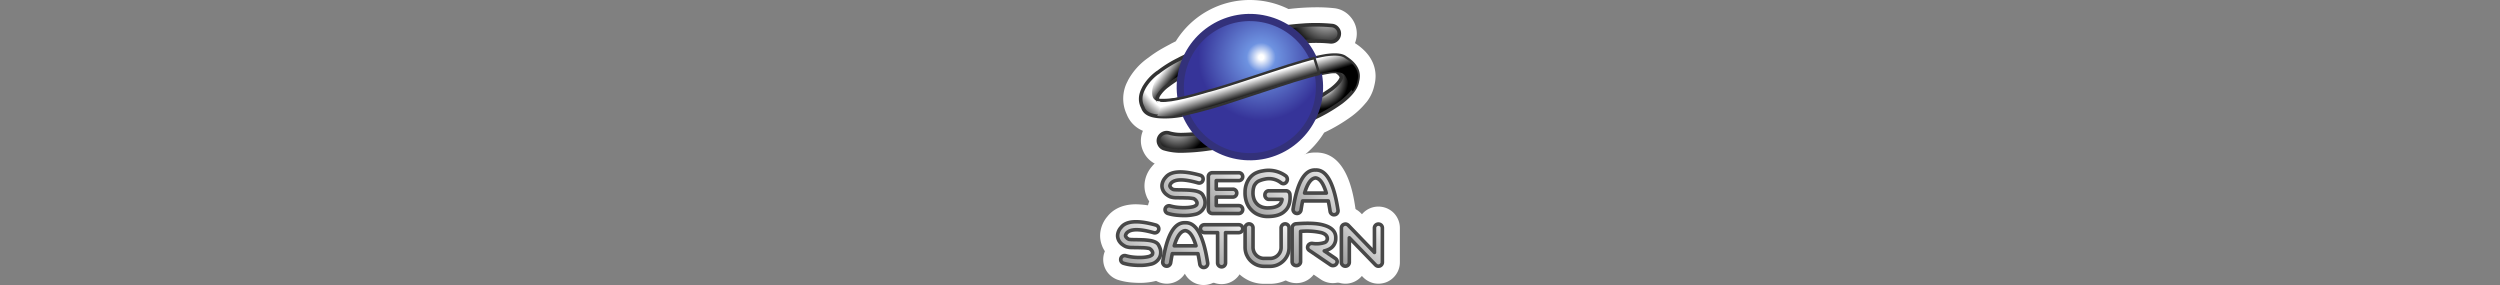 <svg id="Capa_1" data-name="Capa 1" xmlns="http://www.w3.org/2000/svg" xmlns:xlink="http://www.w3.org/1999/xlink" viewBox="0 0 1000 114"><rect x="0" y="0" width="1000" height="114" fill="#808080" stroke="none"/><defs><linearGradient id="linear-gradient" x1="464.792" y1="86.294" x2="481.536" y2="69.551" gradientUnits="userSpaceOnUse"><stop offset="0" stop-color="#999"/><stop offset="0.98" stop-color="#f3f3f3"/></linearGradient><linearGradient id="linear-gradient-2" x1="446.739" y1="106.531" x2="463.799" y2="89.471" xlink:href="#linear-gradient"/><linearGradient id="linear-gradient-3" x1="482.58" y1="84.876" x2="498.882" y2="68.574" xlink:href="#linear-gradient"/><linearGradient id="linear-gradient-4" x1="498.081" y1="86.602" x2="516.025" y2="68.658" xlink:href="#linear-gradient"/><linearGradient id="linear-gradient-5" x1="518.742" y1="87.296" x2="536.307" y2="69.731" xlink:href="#linear-gradient"/><linearGradient id="linear-gradient-6" x1="466.387" y1="108.615" x2="484.836" y2="90.165" xlink:href="#linear-gradient"/><linearGradient id="linear-gradient-7" x1="479.043" y1="104.464" x2="496.293" y2="87.214" xlink:href="#linear-gradient"/><linearGradient id="linear-gradient-8" x1="497.069" y1="106.06" x2="514.507" y2="88.622" xlink:href="#linear-gradient"/><linearGradient id="linear-gradient-9" x1="516.924" y1="106.833" x2="534.488" y2="89.268" xlink:href="#linear-gradient"/><linearGradient id="linear-gradient-10" x1="536.118" y1="106.692" x2="553.178" y2="89.632" xlink:href="#linear-gradient"/><radialGradient id="radial-gradient" cx="527.796" cy="32.091" r="11.753" gradientUnits="userSpaceOnUse"><stop offset="0.43" stop-color="#fff"/><stop offset="0.64" stop-color="#7a7a7a"/><stop offset="0.99"/></radialGradient><radialGradient id="White_Black" cx="470.931" cy="49.532" r="12.132" gradientUnits="userSpaceOnUse"><stop offset="0" stop-color="#fff"/><stop offset="1"/></radialGradient><radialGradient id="radial-gradient-2" cx="476.934" cy="24.006" r="27.797" gradientUnits="userSpaceOnUse"><stop offset="0.813" stop-color="#fff"/><stop offset="1" stop-color="#575757"/></radialGradient><radialGradient id="White_Black-2" cx="530.642" cy="4.607" r="15.543" xlink:href="#White_Black"/><linearGradient id="linear-gradient-11" x1="472.931" y1="27.724" x2="468.193" y2="24.123" gradientUnits="userSpaceOnUse"><stop offset="0"/><stop offset="1" stop-color="#fff"/></linearGradient><radialGradient id="radial-gradient-3" cx="504.498" cy="22.914" r="25.211" gradientTransform="translate(418.994 -459.738) rotate(76.717)" gradientUnits="userSpaceOnUse"><stop offset="0.04" stop-color="#fff"/><stop offset="0.23" stop-color="#6e93e1"/><stop offset="1" stop-color="#363499"/></radialGradient><linearGradient id="linear-gradient-12" x1="502.943" y1="37.639" x2="501.045" y2="31.44" gradientUnits="userSpaceOnUse"><stop offset="0"/><stop offset="0.989" stop-color="#fff"/></linearGradient></defs><title>logo</title><path d="M478.692,80.715l0,0,0-0m0,0.0.019.11-.019-.11m.005-6.983a7.003,7.003,0,0,0-6.903,8.172l.021.123a7,7,0,0,0,13.795-2.389l-.015-.088a7.023,7.023,0,0,0-6.897-5.817Zm-.005,13.983h0Z" fill="#fff"/><path d="M478.711,80.825l.007.042-.007-.042m.008-7.001a7.034,7.034,0,1,0,6.897,5.854l-.009-.051a7.002,7.002,0,0,0-6.888-5.803Z" fill="#fff"/><path d="M472.153,68.786a30.441,30.441,0,0,1,7.968,1.325,1.68,1.68,0,0,1,.952.762,1.562,1.562,0,0,1-.635,2.133,1.338,1.338,0,0,1-.74.216,1.888,1.888,0,0,1-.45-.059,26.061,26.061,0,0,0-6.853-1.191,5.355,5.355,0,0,0-3.806,1.138,2.196,2.196,0,0,0-.608,1.052.615.615,0,0,0,.08.527v.027a2.26,2.26,0,0,0,.529.631,3.179,3.179,0,0,0,.768.474,11.515,11.515,0,0,0,1.613.104c.292.026.847.026,1.64.026.794.026,1.403.026,1.852.053a24.977,24.977,0,0,1,3.622.343h.027c1.719.368,2.703.954,3.13,1.871a9.139,9.139,0,0,1,.582,1.367,4.831,4.831,0,0,1,.205,1.524v.053a4.214,4.214,0,0,1-.318,1.604v.026a6.779,6.779,0,0,1-.925,1.422H480.756a4.88,4.88,0,0,1-2.83,1.552,18.245,18.245,0,0,1-3.545.447q-.319.007-.638.007a31.734,31.734,0,0,1-3.197-.164,17.852,17.852,0,0,1-3.412-.684,1.667,1.667,0,0,1-.927-.764,1.616,1.616,0,0,1-.104-1.209,1.45,1.45,0,0,1,.792-.921,1.42,1.42,0,0,1,.705-.186,1.55,1.55,0,0,1,.486.08,17.499,17.499,0,0,0,2.83.554,22.706,22.706,0,0,0,2.608.14q.376,0,.751-.009a14.185,14.185,0,0,0,2.857-.341,3.191,3.191,0,0,0,1.19-.527v.026c.212-.263.375-.169.453-.701a1.09,1.09,0,0,0-.083-.798,2.595,2.595,0,0,0-1.242-1.264,16.369,16.369,0,0,0-3.095-.288h-.027c-.423-.026-1.005-.026-1.746-.053-.845,0-1.401,0-1.693-.026a7.677,7.677,0,0,1-2.803-.368,6.775,6.775,0,0,1-1.56-.974h-.026a5.184,5.184,0,0,1-1.323-1.657h.026a3.811,3.811,0,0,1-.343-2.474,5.244,5.244,0,0,1,1.323-2.578q1.747-2.251,5.97-2.247m0-7c-6.197,0-9.605,2.585-11.39,4.816a12.128,12.128,0,0,0-2.805,5.845,10.851,10.851,0,0,0,.592,5.888,6.946,6.946,0,0,0,.324.793,11.348,11.348,0,0,0,.823,1.427q-.141.339-.254.694a8.603,8.603,0,0,0,.423,6.319q.129.276.281.539a8.689,8.689,0,0,0,4.767,3.902,24.301,24.301,0,0,0,4.798.996q.067.008.134.015a39.004,39.004,0,0,0,3.9.199q.393,0,.785-.008.061-.001.122-.004a25.175,25.175,0,0,0,4.923-.639A12.065,12.065,0,0,0,485.779,89.116a6.889,6.889,0,0,0,.464-.522,13.483,13.483,0,0,0,1.868-2.975,7.004,7.004,0,0,0,.272-.723,11.192,11.192,0,0,0,.642-3.734v-.053q0-.21-.013-.42l-.002-.074a10.63,10.63,0,0,0-.527-3.186,14.667,14.667,0,0,0-.806-1.966l-.083-.18c-.023-.049-.046-.099-.07-.148a8.548,8.548,0,0,0,.4-1.11,8.42,8.42,0,0,0-.688-6.471q-.078-.145-.163-.287a8.64,8.64,0,0,0-4.754-3.803q-.152-.05-.306-.093a36.863,36.863,0,0,0-9.86-1.585Z" fill="#fff"/><path d="M460.949,100.641l.008.044-.008-.044m.008-7.001a7.006,7.006,0,0,0-6.905,8.197l.007.042a7,7,0,0,0,13.795-2.389l-.011-.063A7.002,7.002,0,0,0,460.958,93.64Z" fill="#fff"/><path d="M454.41,88.712a30.446,30.446,0,0,1,7.969,1.325,1.68,1.68,0,0,1,.952.762,1.562,1.562,0,0,1-.635,2.133,1.338,1.338,0,0,1-.74.216,1.889,1.889,0,0,1-.45-.059,26.061,26.061,0,0,0-6.853-1.191,5.355,5.355,0,0,0-3.806,1.138,2.195,2.195,0,0,0-.608,1.052.615.615,0,0,0,.08.527v.027a2.263,2.263,0,0,0,.529.631,3.188,3.188,0,0,0,.768.474,11.534,11.534,0,0,0,1.613.104c.292.026.847.026,1.64.026.794.026,1.403.026,1.852.053a25.014,25.014,0,0,1,3.622.343h.027c1.719.368,2.703.954,3.13,1.871a9.141,9.141,0,0,1,.582,1.367,4.83,4.83,0,0,1,.205,1.524v.053a4.214,4.214,0,0,1-.318,1.604v.026a6.769,6.769,0,0,1-.925,1.422h-.027a4.88,4.88,0,0,1-2.83,1.553,18.24,18.24,0,0,1-3.545.447q-.319.007-.638.007a31.781,31.781,0,0,1-3.197-.164,17.862,17.862,0,0,1-3.412-.684,1.668,1.668,0,0,1-.927-.764,1.616,1.616,0,0,1-.104-1.209,1.45,1.45,0,0,1,.792-.921,1.419,1.419,0,0,1,.705-.186,1.551,1.551,0,0,1,.486.08,17.499,17.499,0,0,0,2.83.553,22.707,22.707,0,0,0,2.608.14q.376,0,.751-.009a14.188,14.188,0,0,0,2.857-.341,3.191,3.191,0,0,0,1.19-.527v.026c.212-.263.375-.169.453-.701a1.089,1.089,0,0,0-.083-.798,2.595,2.595,0,0,0-1.242-1.264,16.376,16.376,0,0,0-3.095-.288H456.586c-.423-.026-1.005-.026-1.746-.053-.845,0-1.401,0-1.693-.027a7.675,7.675,0,0,1-2.803-.368,6.785,6.785,0,0,1-1.56-.974h-.026a5.187,5.187,0,0,1-1.323-1.657h.026a3.812,3.812,0,0,1-.343-2.474,5.245,5.245,0,0,1,1.323-2.578q1.747-2.251,5.969-2.246m0-7h0c-6.198-0-9.605,2.585-11.39,4.816a12.132,12.132,0,0,0-2.805,5.845,10.852,10.852,0,0,0,.591,5.888,6.942,6.942,0,0,0,.324.794,11.344,11.344,0,0,0,.823,1.427q-.141.339-.254.694a8.603,8.603,0,0,0,.423,6.319q.129.276.281.539a8.689,8.689,0,0,0,4.766,3.902,24.313,24.313,0,0,0,4.799.997q.068.008.135.015c1.311.132,2.623.199,3.899.199q.393,0,.785-.008.061-.001.122-.004a25.17,25.17,0,0,0,4.924-.639,12.065,12.065,0,0,0,6.205-3.454,6.89,6.89,0,0,0,.463-.521,13.474,13.474,0,0,0,1.87-2.977,7,7,0,0,0,.272-.721,11.191,11.191,0,0,0,.642-3.734v-.053q0-.211-.013-.421l-.002-.074a10.625,10.625,0,0,0-.527-3.186,14.609,14.609,0,0,0-.803-1.96l-.086-.186q-.035-.074-.07-.148a8.546,8.546,0,0,0,.4-1.11,8.42,8.42,0,0,0-.689-6.471q-.078-.145-.163-.286a8.639,8.639,0,0,0-4.756-3.803q-.151-.05-.304-.093a36.867,36.867,0,0,0-9.86-1.586Z" fill="#fff"/><path d="M460.957,100.685l.019.107-.019-.107m.008-7.001a7.054,7.054,0,1,0,7.01,7.135,7.146,7.146,0,0,0-.123-1.338,7.002,7.002,0,0,0-6.887-5.797Z" fill="#fff"/><path d="M495.498,69.092a1.534,1.534,0,0,1,1.587,1.579,1.508,1.508,0,0,1-.449,1.105,1.549,1.549,0,0,1-1.137.474h-8.992v3.42h6.612a1.534,1.534,0,0,1,1.587,1.579,1.576,1.576,0,0,1-1.587,1.579h-6.612v3.42h8.992a1.635,1.635,0,0,1,1.137.447,1.614,1.614,0,0,1,.449,1.132,1.576,1.576,0,0,1-1.587,1.579h-10.581a1.623,1.623,0,0,1-1.586-1.579V70.671a1.528,1.528,0,0,1,.476-1.132,1.563,1.563,0,0,1,1.111-.447h10.581m0-7h-10.581a8.576,8.576,0,0,0-8.586,8.579V83.826a8.619,8.619,0,0,0,8.586,8.579h10.581a8.576,8.576,0,0,0,8.587-8.579,8.659,8.659,0,0,0-2.288-5.86q-.056-.061-.113-.121.02-.296.02-.597,0-.312-.022-.622a8.525,8.525,0,0,0,2.403-5.956,8.651,8.651,0,0,0-2.301-5.875q-.207-.225-.434-.432a8.674,8.674,0,0,0-5.851-2.272Z" fill="#fff"/><path d="M507.503,68.158a11.303,11.303,0,0,1,6.738,2.159,1.695,1.695,0,0,1,.66,1.084,1.772,1.772,0,0,1-.237,1.285,1.596,1.596,0,0,1-1.005.743,1.56,1.56,0,0,1-.311.032,1.507,1.507,0,0,1-.876-.29,8.052,8.052,0,0,0-4.826-1.715,7.756,7.756,0,0,0-1.854.231h-.027a10.77,10.77,0,0,0-2.349.772A3.583,3.583,0,0,0,502.149,73.588a2.829,2.829,0,0,0-.633,1.2,7.796,7.796,0,0,0-.316,2.153,7.202,7.202,0,0,0,.343,2.542,5.227,5.227,0,0,0,1.109,1.913A4.702,4.702,0,0,0,504.42,82.652l.027.028a6.739,6.739,0,0,0,2.561.485c2.191,0,3.801-.428,4.83-1.314a3.597,3.597,0,0,0,.978-2.113h-5.281a1.43,1.43,0,0,1-1.109-.514,1.658,1.658,0,0,1-.474-1.198,1.726,1.726,0,0,1,.474-1.228,1.5,1.5,0,0,1,1.109-.485h6.864a1.537,1.537,0,0,1,1.082.428,1.705,1.705,0,0,1,.502,1.113c.264,2.942-.423,5.141-2.085,6.596q-2.138,2.141-6.89,2.142a9.38,9.38,0,0,1-3.723-.743,7.557,7.557,0,0,1-2.904-2.083v.028a8.498,8.498,0,0,1-1.822-3.143,10.691,10.691,0,0,1-.527-3.825,9.127,9.127,0,0,1,1.873-5.668,7.217,7.217,0,0,1,2.244-1.871,9.805,9.805,0,0,1,2.931-.914,14.05,14.05,0,0,1,2.423-.218m0-7h-0a21.12,21.12,0,0,0-3.63.322q-.196.034-.391.08c-.206.048-.382.084-.54.118a14.453,14.453,0,0,0-3.898,1.338,14.105,14.105,0,0,0-4.495,3.634,14.639,14.639,0,0,0-2.585,4.655,14.054,14.054,0,0,0-.918,5.036l-.008.216a17.784,17.784,0,0,0,.876,6.294,15.455,15.455,0,0,0,3.33,5.699q.166.179.342.345a14.428,14.428,0,0,0,5.017,3.422,16.377,16.377,0,0,0,6.406,1.278c4.977,0,8.904-1.356,11.675-4.03,2.3-2.088,4.827-5.877,4.279-12.255a8.602,8.602,0,0,0-1.208-3.812,8.988,8.988,0,0,0,.055-3.224l-.012-.073a8.693,8.693,0,0,0-3.351-5.479q-.06-.045-.122-.089a18.195,18.195,0,0,0-10.821-3.473Z" fill="#fff"/><path d="M525.899,68.009c.103,0,.208.003.312.01.102-.006.202-.009.302-.009q6.263,0,8.69,16.087a1.584,1.584,0,0,1-.316,1.183,1.5,1.5,0,0,1-1.031.605,1.483,1.483,0,0,1-.275.026,1.442,1.442,0,0,1-.889-.314,1.538,1.538,0,0,1-.635-1.027q-.341-2.286-.743-4.183H521.046q-.353,1.678-.652,3.658a1.638,1.638,0,0,1-.635,1.026,1.571,1.571,0,0,1-.919.315,1.494,1.494,0,0,1-.271-.025,1.451,1.451,0,0,1-1.031-.631,1.512,1.512,0,0,1-.292-1.158c1.574-10.373,4.484-15.561,8.653-15.56m-4.066,9.22h8.691c-1.16-3.893-2.608-5.912-4.312-6.053q-2.636.213-4.379,6.053m4.067-16.22h-0c-2.706-0-7.787.972-11.415,7.483-1.878,3.37-3.238,7.958-4.16,14.028q-.013.086-.024.173a8.512,8.512,0,0,0,1.618,6.211,8.414,8.414,0,0,0,5.587,3.375,8.487,8.487,0,0,0,6.301-1.499q.11-.078.216-.16a8.711,8.711,0,0,0,2.044-2.231A8.513,8.513,0,0,0,528.524,91.22a8.39,8.39,0,0,0,5.058,1.69,8.71,8.71,0,0,0,6.843-3.348q.071-.092.139-.187a8.549,8.549,0,0,0,1.591-6.105q-.013-.113-.03-.225c-.828-5.45-3.346-22.036-15.611-22.036q-.15,0-.301.004-.157-.004-.314-.004Z" fill="#fff"/><path d="M473.77,89.099q.155,0,.312.01c.102-.006.202-.009.302-.009q6.26,0,8.69,16.085a1.6,1.6,0,0,1-.317,1.185,1.514,1.514,0,0,1-1.031.605,1.48,1.48,0,0,1-.273.026,1.444,1.444,0,0,1-.891-.316,1.523,1.523,0,0,1-.635-1.025q-.341-2.286-.741-4.184H468.915q-.35,1.675-.652,3.656a1.626,1.626,0,0,1-.635,1.028,1.513,1.513,0,0,1-.903.314,1.63,1.63,0,0,1-.286-.026,1.443,1.443,0,0,1-1.033-.631,1.412,1.412,0,0,1-.29-1.156q2.4-15.56,8.654-15.561m-4.068,9.218H478.398q-1.729-5.837-4.316-6.051-2.636.213-4.381,6.051m4.069-16.218h-0c-2.705-0-7.784.973-11.408,7.488-1.859,3.342-3.218,7.902-4.154,13.936a8.587,8.587,0,0,0,7.199,9.848,8.636,8.636,0,0,0,1.317.102,8.523,8.523,0,0,0,4.966-1.614q.093-.066.184-.136a8.696,8.696,0,0,0,2.063-2.244,8.484,8.484,0,0,0,2.473,2.841A8.392,8.392,0,0,0,481.453,114a8.707,8.707,0,0,0,6.828-3.331q.091-.117.178-.239a8.57,8.57,0,0,0,1.566-6.07q-.013-.114-.031-.227c-.828-5.45-3.346-22.034-15.611-22.034q-.15,0-.3.004-.158-.004-.314-.004Z" fill="#fff"/><path d="M495.505,89.897a1.631,1.631,0,0,1,1.137.447,1.606,1.606,0,0,1,.449,1.132,1.576,1.576,0,0,1-1.587,1.579h-5.289v12.103a1.579,1.579,0,0,1-1.589,1.579,1.623,1.623,0,0,1-1.586-1.579v-12.103H481.753a1.623,1.623,0,0,1-1.588-1.579,1.53,1.53,0,0,1,.476-1.132,1.572,1.572,0,0,1,1.113-.447h13.752m0-7H481.753a8.58,8.58,0,0,0-1.711,16.985v5.276a8.588,8.588,0,0,0,17.175,0V99.886a8.578,8.578,0,0,0,6.875-8.41,8.649,8.649,0,0,0-2.304-5.877q-.207-.224-.433-.43a8.675,8.675,0,0,0-5.85-2.272Z" fill="#fff"/><path d="M514.036,89.556a1.579,1.579,0,0,1,1.588,1.579v7.813a7.557,7.557,0,0,1-.582,2.974v-.026a7.655,7.655,0,0,1-4.074,4.053h.027a7.671,7.671,0,0,1-2.989.578h-2.354a7.448,7.448,0,0,1-2.963-.578,8.061,8.061,0,0,1-2.432-1.632,7.46,7.46,0,0,1-1.613-2.421h-.027a7.991,7.991,0,0,1-.582-2.948V91.135a1.463,1.463,0,0,1,.476-1.105,1.481,1.481,0,0,1,1.111-.474,1.576,1.576,0,0,1,1.587,1.579v7.813a4.62,4.62,0,0,0,.343,1.712v.025a5.01,5.01,0,0,0,.953,1.395,4.361,4.361,0,0,0,1.427.948,4.265,4.265,0,0,0,1.719.341h2.354a4.177,4.177,0,0,0,1.719-.341,4.382,4.382,0,0,0,2.381-2.367,4.143,4.143,0,0,0,.343-1.712V91.135a1.623,1.623,0,0,1,1.587-1.579m0-7a8.535,8.535,0,0,0-6.045,2.507,8.403,8.403,0,0,0-1.154,1.407,8.599,8.599,0,0,0-15.802,4.666v7.813a15.034,15.034,0,0,0,1.065,5.502,7.014,7.014,0,0,0,.379.81,14.708,14.708,0,0,0,2.748,3.924q.089.092.181.18a15.118,15.118,0,0,0,4.525,3.018,14.502,14.502,0,0,0,5.718,1.144h2.354a14.745,14.745,0,0,0,5.664-1.109q.303-.125.588-.276a15.25,15.25,0,0,0,3.986-2.769q.1-.095.195-.195a15.228,15.228,0,0,0,2.785-3.972q.15-.283.276-.584a14.63,14.63,0,0,0,1.123-5.674V91.135a8.579,8.579,0,0,0-8.588-8.579Z" fill="#fff"/><path d="M523.029,89.322a22.777,22.777,0,0,1,6.598.774c3.205.942,4.781,2.667,4.669,5.175a4.696,4.696,0,0,1-2.898,4.521,8.175,8.175,0,0,1-1.687.574l4.472,3.031a1.606,1.606,0,0,1,.677,1.046,1.542,1.542,0,0,1-.311,1.149,1.559,1.559,0,0,1-1.124.627,1.672,1.672,0,0,1-.291.026,1.616,1.616,0,0,1-.947-.312l-8.439-5.749a1.566,1.566,0,0,1-.646-.811,1.549,1.549,0,0,1,.76-1.776,1.615,1.615,0,0,1,.889-.241q.088,0,.18.006a18.581,18.581,0,0,0,1.969.114,7.923,7.923,0,0,0,3.008-.48,1.697,1.697,0,0,0,1.012-1.725c-.083-1.02-.872-1.751-2.333-2.195a21.281,21.281,0,0,0-5.616-.607q-1.278,0-2.738.084v12.126a1.418,1.418,0,0,1-.506,1.097,1.595,1.595,0,0,1-1.183.47,1.752,1.752,0,0,1-1.209-.47,1.489,1.489,0,0,1-.478-1.097V91.089a1.453,1.453,0,0,1,.449-1.044,1.66,1.66,0,0,1,1.097-.523q2.525-.199,4.626-.199m0-7c-1.564,0-3.294.074-5.144.219a8.698,8.698,0,0,0-5.562,2.587,8.492,8.492,0,0,0-2.467,5.962v13.589a8.529,8.529,0,0,0,2.705,6.218,8.763,8.763,0,0,0,5.983,2.35,8.601,8.601,0,0,0,5.948-2.341,8.452,8.452,0,0,0,.986-1.072l2.732,1.861a8.59,8.59,0,0,0,4.923,1.551,8.688,8.688,0,0,0,1.265-.093,8.552,8.552,0,0,0,5.704-3.3l.049-.065a8.531,8.531,0,0,0,1.647-6.259q-.027-.202-.065-.402a8.635,8.635,0,0,0-1.325-3.214,12.5,12.5,0,0,0,.885-4.44c.207-5.712-3.387-10.218-9.635-12.075a29.357,29.357,0,0,0-8.629-1.075Z" fill="#fff"/><path d="M551.363,89.634a1.628,1.628,0,0,1,1.137.447,1.608,1.608,0,0,1,.451,1.132v13.682a1.465,1.465,0,0,1-.265.87,1.597,1.597,0,0,1-.715.605,1.939,1.939,0,0,1-.614.104,1.872,1.872,0,0,1-.311-.027,1.729,1.729,0,0,1-.821-.472L539.726,95.135v9.76a1.575,1.575,0,0,1-1.586,1.579,1.478,1.478,0,0,1-1.111-.474,1.46,1.46,0,0,1-.476-1.105v-13.682a1.508,1.508,0,0,1,.29-.895,1.362,1.362,0,0,1,.715-.552,1.492,1.492,0,0,1,.625-.131,1.882,1.882,0,0,1,.3.025,1.933,1.933,0,0,1,.821.447l10.473,10.867V91.213a1.531,1.531,0,0,1,.476-1.132,1.571,1.571,0,0,1,1.111-.447m0-7a8.527,8.527,0,0,0-6.027,2.464q-.293.293-.554.606l-.438-.454q-.199-.206-.414-.396a8.894,8.894,0,0,0-3.75-1.985q-.289-.072-.582-.12a8.91,8.91,0,0,0-1.415-.114,8.601,8.601,0,0,0-8.63,8.577v13.682a8.591,8.591,0,0,0,14.658,6.071q.283-.282.537-.585l.45.464q.059.061.119.12a8.665,8.665,0,0,0,4.074,2.284q.247.06.497.102a8.847,8.847,0,0,0,4.268-.331,7.001,7.001,0,0,0,.716-.28,8.651,8.651,0,0,0,3.619-3.063,8.466,8.466,0,0,0,1.461-4.783v-13.682a8.65,8.65,0,0,0-2.306-5.877q-.207-.224-.433-.43a8.675,8.675,0,0,0-5.85-2.271Z" fill="#fff"/><path d="M499.949,7A27.704,27.704,0,0,1,514.046,10.835c.715-.096,1.422-.182,2.124-.263.364-.042.729-.086,1.09-.124,1.286-.136,2.558-.255,3.801-.339,1.975-.125,3.868-.193,5.677-.193a55.861,55.861,0,0,1,6.06.303,3.071,3.071,0,0,1,2.184,1.2,3.096,3.096,0,0,1,.709,2.404,3.273,3.273,0,0,1-1.202,2.184,3.196,3.196,0,0,1-2.003.733,3.385,3.385,0,0,1-.398-.024,51.869,51.869,0,0,0-5.431-.275c-1.636,0-3.358.07-5.159.22-.145.008-.297.024-.443.033a27.853,27.853,0,0,1,4.244,6.637c.151-.038.317-.083.457-.117l.016.053c1.864-.443,3.488-.767,4.843-.982h.053a24.572,24.572,0,0,1,3.198-.238,6.89,6.89,0,0,1,4.282,1.057,15.153,15.153,0,0,1,2.916,2.35l.014.006c.028.029.049.06.076.09.2.218.389.437.56.66.014.018.03.035.043.053a8.268,8.268,0,0,1,.487.725c.038.063.073.127.109.191q.172.304.31.614c.023.051.049.102.07.153a6.548,6.548,0,0,1,.26.754c.017.062.03.125.046.188a6.36,6.36,0,0,1,.121.627c.01.068.021.136.029.205a6.553,6.553,0,0,1,.04.796c-.001.048-.006.096-.008.144-.008.23-.028.463-.059.698-.01.076-.02.153-.033.23a8.235,8.235,0,0,1-.18.851c-.024.171-.077.343-.116.515a8.976,8.976,0,0,1-1.612,3.411.299.299,0,0,1-.129.11,24.148,24.148,0,0,1-4.529,4.372,65.773,65.773,0,0,1-11.902,6.824l-.007.003A27.834,27.834,0,0,1,486.289,59.099c-.789.128-1.577.254-2.35.361h-.055a81.984,81.984,0,0,1-10.537.929,23.53,23.53,0,0,1-7.861-.982,3.316,3.316,0,0,1-1.801-1.748,3.09,3.09,0,0,1-.11-2.512,2.999,2.999,0,0,1,1.748-1.801,3.218,3.218,0,0,1,1.37-.325,2.9,2.9,0,0,1,1.087.215,17.418,17.418,0,0,0,5.459.601h.055c1.787-.035,3.776-.172,5.938-.402a27.858,27.858,0,0,1-4.888-7.651l-.028.006a2.512,2.512,0,0,0-.271-.028c-.159.034-.323.071-.479.103a44.366,44.366,0,0,1-8.114.97q-.645,0-1.222-.041c-3.986-.218-6.333-1.475-7.097-3.821-1.257-2.402-1.147-4.968.381-7.753v-.055a19.386,19.386,0,0,1,5.569-6.168v.055a38.5,38.5,0,0,1,5.53-3.714l.024-.018c.09-.051.188-.102.279-.153.306-.172.619-.343.937-.515.144-.078.286-.156.432-.234.48-.256.97-.512,1.478-.769h-.055q1.193-.617,2.456-1.215c.29-.138.596-.272.891-.409.077-.036.155-.071.233-.107A27.833,27.833,0,0,1,499.949,7m27.545,31.889a45.349,45.349,0,0,0,5.084-3.229c2.184-1.693,3.548-3.222,3.986-4.587a3.15,3.15,0,0,0-1.654-2.217.939.939,0,0,1-.278-.097v-.055a3.751,3.751,0,0,0-.705-.054,18.158,18.158,0,0,0-2.408.219c-1.19.177-2.588.454-4.208.845a27.72,27.72,0,0,1,.183,9.175m-62.066,1.378q.658,0,1.398-.05a47.7,47.7,0,0,0,5.634-.954,27.904,27.904,0,0,1-.046-8.554,41.421,41.421,0,0,0-5.291,3.477,14.27,14.27,0,0,0-3.821,4.039v.055a2.332,2.332,0,0,0-.273,1.856l.055.055c.218,0,.764.055,1.528.055q.391.022.817.022M499.949,0a34.753,34.753,0,0,0-29.633,16.518c-.637.31-1.24.612-1.824.914q-.255.132-.495.282-.509.263-1.0.526l-.34.183-.133.072c-.35.189-.696.379-1.034.569l-.045.025c-.087.047-.174.095-.257.142q-.118.067-.233.138a46.935,46.935,0,0,0-5.628,3.724q-.281.179-.548.387a26.15,26.15,0,0,0-7.523,8.553q-.107.213-.198.431a14.731,14.731,0,0,0-.369,13.273,11.723,11.723,0,0,0,6.478,6.59q-.046.109-.09.219-.029.071-.056.144a10.031,10.031,0,0,0,.323,7.936,10.36,10.36,0,0,0,5.54,5.281q.074.03.148.057a29.53,29.53,0,0,0,10.314,1.426q.064,0,.128-.001a89.052,89.052,0,0,0,11.152-.962q.138-.014.275-.033.104-.015.209-.029a34.835,34.835,0,0,0,44.546-13.323,66.898,66.898,0,0,0,11.155-6.631,31.971,31.971,0,0,0,5.445-5.176,7.463,7.463,0,0,0,.62-.742,15.99,15.99,0,0,0,2.788-6.001c.032-.126.079-.312.126-.542.096-.392.179-.799.25-1.236.024-.145.045-.294.064-.441.057-.428.094-.857.111-1.276.008-.132.013-.262.015-.39a13.625,13.625,0,0,0-.081-1.646c-.016-.143-.035-.284-.056-.425-.064-.449-.15-.891-.256-1.323-.025-.109-.06-.252-.1-.394a13.598,13.598,0,0,0-.538-1.557c-.05-.121-.107-.247-.166-.373-.174-.387-.37-.773-.582-1.15-.079-.141-.144-.254-.212-.366a15.171,15.171,0,0,0-.9-1.334c-.042-.055-.092-.119-.142-.181-.234-.3-.49-.604-.776-.919-.074-.086-.149-.171-.229-.257q-.133-.142-.274-.277a22.3,22.3,0,0,0-3.767-3.046q-.081-.059-.162-.116a10.461,10.461,0,0,0,.647-2.543l.006-.052a10.08,10.08,0,0,0-2.279-7.704l-.041-.049a9.948,9.948,0,0,0-6.881-3.645,63.438,63.438,0,0,0-6.703-.331c-1.893,0-3.952.07-6.12.207-1.242.084-2.533.199-4.093.363-.31.033-.624.069-.938.106l-.187.022A34.839,34.839,0,0,0,499.949,0Z" fill="#fff"/><path d="M481.073,70.873a1.68,1.68,0,0,0-.952-.762c-7.22-2.026-11.876-1.736-13.938.921A5.244,5.244,0,0,0,464.86,73.611a3.812,3.812,0,0,0,.343,2.474h-.026a5.183,5.183,0,0,0,1.323,1.657h.026a6.775,6.775,0,0,0,1.56.974,7.677,7.677,0,0,0,2.803.368c.292.026.847.026,1.693.026.741.027,1.323.027,1.746.053h.027a16.371,16.371,0,0,1,3.095.288,2.595,2.595,0,0,1,1.242,1.264h0a1.09,1.09,0,0,1,.083.798c-.078.533-.241.438-.453.701V82.188a3.191,3.191,0,0,1-1.19.527,14.186,14.186,0,0,1-2.857.341,24.142,24.142,0,0,1-3.359-.131,17.496,17.496,0,0,1-2.83-.553,1.602,1.602,0,0,0-1.983,1.027,1.616,1.616,0,0,0,.104,1.209,1.668,1.668,0,0,0,.927.764,17.852,17.852,0,0,0,3.412.684,31.439,31.439,0,0,0,3.835.157,18.242,18.242,0,0,0,3.545-.447,4.88,4.88,0,0,0,2.83-1.553h.027a6.78,6.78,0,0,0,.925-1.422v-.026a4.214,4.214,0,0,0,.318-1.604v-.053a4.831,4.831,0,0,0-.205-1.524,9.145,9.145,0,0,0-.582-1.367c-.426-.917-1.41-1.503-3.13-1.871h-.027a24.991,24.991,0,0,0-3.622-.343c-.449-.027-1.058-.027-1.852-.053-.792,0-1.348,0-1.64-.026a11.507,11.507,0,0,1-1.613-.104,3.181,3.181,0,0,1-.768-.474,2.261,2.261,0,0,1-.529-.631v-.027a.616.616,0,0,1-.08-.527,2.196,2.196,0,0,1,.608-1.052c1.587-1.526,5.131-1.526,10.659.053a1.591,1.591,0,0,0,1.825-2.29Z" stroke="#484848" stroke-linecap="round" stroke-linejoin="round" stroke-width="1.44" fill="url(#linear-gradient)"/><path d="M463.33,90.799a1.68,1.68,0,0,0-.952-.762c-7.22-2.026-11.876-1.736-13.938.921a5.245,5.245,0,0,0-1.323,2.578,3.812,3.812,0,0,0,.343,2.474h-.026a5.187,5.187,0,0,0,1.323,1.657h.026a6.783,6.783,0,0,0,1.56.974,7.674,7.674,0,0,0,2.803.368c.292.027.847.027,1.693.027.741.026,1.323.026,1.746.053h.026a16.37,16.37,0,0,1,3.095.288,2.595,2.595,0,0,1,1.242,1.264h0a1.09,1.09,0,0,1,.083.798c-.078.533-.241.438-.453.701V102.114a3.191,3.191,0,0,1-1.19.527,14.186,14.186,0,0,1-2.857.341,24.14,24.14,0,0,1-3.359-.131,17.495,17.495,0,0,1-2.83-.553,1.602,1.602,0,0,0-1.983,1.027,1.616,1.616,0,0,0,.104,1.209,1.668,1.668,0,0,0,.927.764,17.863,17.863,0,0,0,3.412.684,31.472,31.472,0,0,0,3.835.157,18.241,18.241,0,0,0,3.545-.447,4.88,4.88,0,0,0,2.83-1.553h.027a6.771,6.771,0,0,0,.925-1.422v-.026a4.214,4.214,0,0,0,.318-1.604v-.053a4.832,4.832,0,0,0-.205-1.524,9.142,9.142,0,0,0-.582-1.367c-.426-.917-1.41-1.503-3.13-1.871H460.341a25.014,25.014,0,0,0-3.622-.343c-.449-.027-1.058-.027-1.852-.053-.792,0-1.348,0-1.64-.026a11.544,11.544,0,0,1-1.613-.104,3.19,3.19,0,0,1-.768-.474,2.263,2.263,0,0,1-.529-.631v-.027a.615.615,0,0,1-.08-.527,2.195,2.195,0,0,1,.608-1.052c1.587-1.526,5.131-1.526,10.659.053a1.591,1.591,0,0,0,1.825-2.29Z" stroke="#484848" stroke-linecap="round" stroke-linejoin="round" stroke-width="1.44" fill="url(#linear-gradient-2)"/><path d="M496.635,69.539a1.626,1.626,0,0,0-1.137-.447h-10.581a1.563,1.563,0,0,0-1.111.447,1.528,1.528,0,0,0-.476,1.132V83.826a1.623,1.623,0,0,0,1.586,1.579h10.581a1.576,1.576,0,0,0,1.587-1.579,1.615,1.615,0,0,0-.449-1.132,1.635,1.635,0,0,0-1.137-.447h-8.992V78.827h6.612a1.576,1.576,0,0,0,1.587-1.579,1.534,1.534,0,0,0-1.587-1.579h-6.612V72.25h8.992a1.549,1.549,0,0,0,1.137-.474,1.508,1.508,0,0,0,.449-1.105A1.611,1.611,0,0,0,496.635,69.539Z" stroke="#484848" stroke-linecap="round" stroke-linejoin="round" stroke-width="1.44" fill="url(#linear-gradient-3)"/><path d="M514.9,71.4a1.695,1.695,0,0,0-.66-1.084,11.711,11.711,0,0,0-9.161-1.941,9.802,9.802,0,0,0-2.931.914,7.217,7.217,0,0,0-2.244,1.871,9.127,9.127,0,0,0-1.873,5.668,10.69,10.69,0,0,0,.527,3.825,8.498,8.498,0,0,0,1.822,3.143v-.028a7.558,7.558,0,0,0,2.904,2.083,9.38,9.38,0,0,0,3.723.743q4.751,0,6.89-2.142c1.662-1.456,2.349-3.655,2.085-6.596a1.706,1.706,0,0,0-.502-1.113,1.537,1.537,0,0,0-1.082-.428h-6.864a1.5,1.5,0,0,0-1.109.485,1.726,1.726,0,0,0-.474,1.228,1.658,1.658,0,0,0,.474,1.198,1.43,1.43,0,0,0,1.109.514h5.281a3.597,3.597,0,0,1-.978,2.113c-1.029.885-2.639,1.314-4.83,1.314a6.74,6.74,0,0,1-2.561-.485l-.027-.028a4.703,4.703,0,0,1-1.769-1.257,5.227,5.227,0,0,1-1.109-1.913,7.202,7.202,0,0,1-.343-2.542,7.793,7.793,0,0,1,.316-2.153,2.83,2.83,0,0,1,.633-1.2,3.583,3.583,0,0,1,1.268-1.13,10.77,10.77,0,0,1,2.349-.772h.027a7.723,7.723,0,0,1,6.68,1.484,1.485,1.485,0,0,0,1.187.258,1.597,1.597,0,0,0,1.005-.743A1.773,1.773,0,0,0,514.9,71.4Z" stroke="#484848" stroke-linecap="round" stroke-linejoin="round" stroke-width="1.44" fill="url(#linear-gradient-4)"/><path d="M534.887,85.28a1.584,1.584,0,0,0,.316-1.183q-2.499-16.46-8.992-16.078c-4.337-.264-7.353,4.921-8.966,15.551a1.512,1.512,0,0,0,.292,1.158,1.451,1.451,0,0,0,1.031.631,1.52,1.52,0,0,0,1.19-.29,1.638,1.638,0,0,0,.635-1.026q.299-1.982.652-3.658h10.268q.401,1.896.743,4.184a1.538,1.538,0,0,0,.635,1.027,1.427,1.427,0,0,0,1.164.288A1.5,1.5,0,0,0,534.887,85.28Zm-13.055-8.05q1.735-5.84,4.379-6.053c1.704.141,3.152,2.159,4.312,6.053Z" stroke="#484848" stroke-linecap="round" stroke-linejoin="round" stroke-width="1.44" fill="url(#linear-gradient-5)"/><path d="M467.627,106.159a1.626,1.626,0,0,0,.635-1.028q.301-1.979.652-3.656h10.272q.401,1.896.741,4.184a1.523,1.523,0,0,0,.635,1.025,1.426,1.426,0,0,0,1.164.29,1.514,1.514,0,0,0,1.031-.605,1.6,1.6,0,0,0,.317-1.185q-2.499-16.457-8.992-16.076-6.505-.395-8.966,15.551a1.412,1.412,0,0,0,.29,1.156,1.443,1.443,0,0,0,1.033.631A1.481,1.481,0,0,0,467.627,106.159Zm2.074-7.842q1.737-5.837,4.381-6.051,2.582.208,4.316,6.051Z" stroke="#484848" stroke-linecap="round" stroke-linejoin="round" stroke-width="1.44" fill="url(#linear-gradient-6)"/><path d="M496.643,90.345a1.631,1.631,0,0,0-1.137-.447H481.753a1.572,1.572,0,0,0-1.113.447,1.53,1.53,0,0,0-.476,1.132,1.623,1.623,0,0,0,1.588,1.579h5.289v12.103a1.623,1.623,0,0,0,1.587,1.579,1.579,1.579,0,0,0,1.589-1.579v-12.103h5.289a1.576,1.576,0,0,0,1.587-1.579A1.606,1.606,0,0,0,496.643,90.345Z" stroke="#484848" stroke-linecap="round" stroke-linejoin="round" stroke-width="1.44" fill="url(#linear-gradient-7)"/><path d="M515.173,90.03a1.536,1.536,0,0,0-1.137-.474,1.623,1.623,0,0,0-1.587,1.579v7.813a4.143,4.143,0,0,1-.343,1.712,4.382,4.382,0,0,1-2.381,2.367,4.177,4.177,0,0,1-1.719.341h-2.354a4.265,4.265,0,0,1-1.719-.341,4.361,4.361,0,0,1-1.427-.948,5.011,5.011,0,0,1-.953-1.395v-.025a4.62,4.62,0,0,1-.343-1.712V91.135a1.576,1.576,0,0,0-1.587-1.579,1.481,1.481,0,0,0-1.111.474,1.463,1.463,0,0,0-.476,1.105v7.813a7.991,7.991,0,0,0,.582,2.948h.027a7.459,7.459,0,0,0,1.613,2.421,8.062,8.062,0,0,0,2.432,1.632,7.448,7.448,0,0,0,2.963.578h2.354a7.67,7.67,0,0,0,2.989-.578H510.969a7.655,7.655,0,0,0,4.074-4.053v.026a7.558,7.558,0,0,0,.582-2.974V91.135A1.542,1.542,0,0,0,515.173,90.03Z" stroke="#484848" stroke-linecap="round" stroke-linejoin="round" stroke-width="1.44" fill="url(#linear-gradient-8)"/><path d="M517.306,90.045a1.453,1.453,0,0,0-.449,1.044v13.589a1.489,1.489,0,0,0,.478,1.097,1.752,1.752,0,0,0,1.209.47,1.595,1.595,0,0,0,1.183-.47,1.418,1.418,0,0,0,.506-1.097V92.553a26.735,26.735,0,0,1,8.354.523c1.461.444,2.25,1.175,2.333,2.195a1.697,1.697,0,0,1-1.012,1.725,10.537,10.537,0,0,1-4.978.366,1.696,1.696,0,0,0-1.069.235,1.549,1.549,0,0,0-.76,1.776,1.566,1.566,0,0,0,.646.811l8.439,5.749a1.603,1.603,0,0,0,1.238.286,1.559,1.559,0,0,0,1.124-.628,1.542,1.542,0,0,0,.311-1.149,1.606,1.606,0,0,0-.677-1.046l-4.472-3.031a8.172,8.172,0,0,0,1.687-.574,4.696,4.696,0,0,0,2.898-4.521c.112-2.508-1.463-4.233-4.669-5.175-2.504-.783-6.246-.967-11.224-.574A1.66,1.66,0,0,0,517.306,90.045Z" stroke="#484848" stroke-linecap="round" stroke-linejoin="round" stroke-width="1.44" fill="url(#linear-gradient-9)"/><path d="M536.843,90.318a1.508,1.508,0,0,0-.29.895v13.682a1.46,1.46,0,0,0,.476,1.105,1.478,1.478,0,0,0,1.111.474,1.575,1.575,0,0,0,1.586-1.579v-9.76l10.499,10.841a1.729,1.729,0,0,0,.821.472,1.863,1.863,0,0,0,.925-.078,1.597,1.597,0,0,0,.715-.605,1.465,1.465,0,0,0,.265-.87v-13.682a1.608,1.608,0,0,0-.451-1.132,1.628,1.628,0,0,0-1.137-.447,1.571,1.571,0,0,0-1.111.447,1.531,1.531,0,0,0-.476,1.132v9.762l-10.473-10.867a1.933,1.933,0,0,0-.821-.447,1.593,1.593,0,0,0-.925.106A1.361,1.361,0,0,0,536.843,90.318Z" stroke="#484848" stroke-linecap="round" stroke-linejoin="round" stroke-width="1.44" fill="url(#linear-gradient-10)"/><path d="M532.829,28.624a7.082,7.082,0,0,1,1.825-.008v.055c1.2.764,1.856,1.53,1.911,2.402-.438,1.365-1.803,2.894-3.986,4.587A62.347,62.347,0,0,1,521.933,41.718q-3.011,1.373-6.343,2.65c-2.549.982-2.167,7.804-.296,7.125,3.338-1.209,6.466-2.495,9.368-3.823a65.774,65.774,0,0,0,11.902-6.824c3.821-2.949,6.005-5.732,6.386-8.409A6.93,6.93,0,0,0,541.078,25.46C540.308,24.641,532.447,28.66,532.829,28.624Z" fill="url(#radial-gradient)"/><path d="M488.568,52.049c-1.918.362-3.783.679-5.613.971l.055-.055a77.818,77.818,0,0,1-9.717.874h-.055a17.417,17.417,0,0,1-5.459-.601,3.367,3.367,0,0,0-4.204,1.911,3.09,3.09,0,0,0,.11,2.512,3.316,3.316,0,0,0,1.801,1.748,23.532,23.532,0,0,0,7.861.982,81.992,81.992,0,0,0,10.537-.929h.055q3.028-.421,6.221-1.043C492.173,58.031,490.601,51.666,488.568,52.049Z" fill="url(#White_Black)"/><path d="M488.141,16.883q-2.769.919-5.404,1.907a112.703,112.703,0,0,0-11.028,4.86h.055a46.999,46.999,0,0,0-8.68,5.404v-.055a19.385,19.385,0,0,0-5.569,6.168V35.222c-1.528,2.785-1.638,5.351-.381,7.753.764,2.347,3.111,3.603,7.097,3.821a38.01,38.01,0,0,0,9.336-.929c1.975-.408,4.227-.967,6.769-1.645,1.532-.409-.29-6.714-1.799-6.305-2.339.637-4.422,1.143-6.282,1.509a31.396,31.396,0,0,1-7.643.819c-.764,0-1.31-.055-1.528-.055l-.055-.055a2.332,2.332,0,0,1,.273-1.856v-.055a14.271,14.271,0,0,1,3.821-4.039A44.877,44.877,0,0,1,474.711,29.49a92.488,92.488,0,0,1,10.319-4.585v.055q1.624-.611,3.3-1.196C491.102,22.801,490.421,16.128,488.141,16.883Z" fill="url(#radial-gradient-2)"/><path d="M515.336,17.235q3.162-.407,6.161-.574a56.573,56.573,0,0,1,10.59.055A3.153,3.153,0,0,0,534.489,16.007a3.273,3.273,0,0,0,1.202-2.184,3.095,3.095,0,0,0-.709-2.404,3.071,3.071,0,0,0-2.184-1.2A69.145,69.145,0,0,0,521.061,10.11c-2.769.188-5.639.502-8.63.946C511.056,11.259,513.41,17.482,515.336,17.235Z" fill="#ccc"/><path d="M515.336,17.235q3.162-.407,6.161-.574a56.573,56.573,0,0,1,10.59.055A3.153,3.153,0,0,0,534.489,16.007a3.273,3.273,0,0,0,1.202-2.184,3.095,3.095,0,0,0-.709-2.404,3.071,3.071,0,0,0-2.184-1.2A69.145,69.145,0,0,0,521.061,10.11c-2.769.188-5.639.502-8.63.946C511.056,11.259,513.41,17.482,515.336,17.235Z" fill="url(#White_Black-2)"/><path d="M460.836,36.939c0,3.539,2.265,3.281,2.261,3.253l-.013-.002-.055-.055a2.332,2.332,0,0,1,.273-1.856v-.055a14.271,14.271,0,0,1,3.821-4.039A44.877,44.877,0,0,1,474.711,29.49a92.488,92.488,0,0,1,10.319-4.585v.055q1.624-.611,3.3-1.196c1.221-.425,1.772-1.958,1.812-3.475a32.498,32.498,0,0,0-4.403-.298,31.384,31.384,0,0,0-9.169,1.34c-1.708.756-3.327,1.524-4.862,2.318h.055q-1.658.842-3.126,1.672C464.688,28.351,460.836,32.455,460.836,36.939Z" fill="url(#linear-gradient-11)"/><path d="M535.691,13.823a3.095,3.095,0,0,0-.709-2.404,3.071,3.071,0,0,0-2.184-1.2A69.145,69.145,0,0,0,521.061,10.11a116.231,116.231,0,0,0-12.829,1.638c-4.314.764-8.681,1.803-13.049,3.003-4.367,1.202-8.515,2.567-12.446,4.039a112.703,112.703,0,0,0-11.028,4.86h.055a46.999,46.999,0,0,0-8.68,5.404v-.055a19.385,19.385,0,0,0-5.569,6.168V35.222c-1.528,2.785-1.638,5.351-.381,7.753.764,2.347,3.068,3.434,7.055,3.652a36.729,36.729,0,0,0,9.378-.759c3.166-.654,7.042-1.693,11.682-3.002,3.384-1.037,7.698-2.402,12.937-4.149l12.994-4.257q7.122-2.374,11.627-3.603a65.596,65.596,0,0,1,8.735-2.074,11.208,11.208,0,0,1,3.112-.165v.055c1.2.764,1.856,1.53,1.911,2.402-.438,1.365-1.803,2.894-3.986,4.587A62.347,62.347,0,0,1,521.933,41.718a142.369,142.369,0,0,1-14.412,5.514h-.055c-4.094,1.31-8.297,2.457-12.609,3.493-4.204.984-8.136,1.693-11.902,2.294l.055-.055a77.818,77.818,0,0,1-9.717.874h-.055a17.417,17.417,0,0,1-5.459-.601,3.367,3.367,0,0,0-4.204,1.911,3.09,3.09,0,0,0,.11,2.512,3.316,3.316,0,0,0,1.801,1.748,23.532,23.532,0,0,0,7.861.982,81.992,81.992,0,0,0,10.537-.929h.055c3.929-.546,8.079-1.365,12.391-2.347h.055c4.477-1.092,8.845-2.294,13.102-3.658a129.916,129.916,0,0,0,15.176-5.785,65.774,65.774,0,0,0,11.902-6.824c3.821-2.949,6.005-5.732,6.386-8.409.984-3.602-.599-6.659-4.803-9.334-1.31-1.039-3.766-1.312-7.48-.819h-.053a82.782,82.782,0,0,0-9.609,2.237c-3.057.874-6.989,2.076-11.902,3.713l-12.992,4.257c-5.186,1.693-9.391,3.058-12.719,4.039-4.422,1.312-8.081,2.294-11.138,2.894a31.396,31.396,0,0,1-7.643.819c-.764,0-1.31-.055-1.528-.055l-.055-.055a2.332,2.332,0,0,1,.273-1.856v-.055a14.271,14.271,0,0,1,3.821-4.039A44.877,44.877,0,0,1,474.711,29.49a92.488,92.488,0,0,1,10.319-4.585v.055c3.766-1.42,7.751-2.73,11.9-3.876a117.389,117.389,0,0,1,12.501-2.893,90.005,90.005,0,0,1,12.065-1.53,56.573,56.573,0,0,1,10.59.055A3.153,3.153,0,0,0,534.489,16.007,3.273,3.273,0,0,0,535.691,13.823Z" fill="none" stroke="#333" stroke-linecap="round" stroke-linejoin="round" stroke-width="1.44"/><circle cx="499.949" cy="34.842" r="27.842" transform="translate(351.175 513.412) rotate(-76.717)" stroke="#33317a" stroke-linecap="round" stroke-linejoin="round" stroke-width="2.88" fill="url(#radial-gradient-3)"/><path d="M471.996,39.504c-.32.062-8.732,1.901-10.122.511a10.713,10.713,0,0,1,2.203,2.348c.167.218.059.579-.136,1.025a1.145,1.145,0,0,1-.177.244,1.068,1.068,0,0,0-.058.317c-.021.17-.111.306-.136.456a12.274,12.274,0,0,1-.421,1.162c-.023.115.148.219.137.314-.012.101-.217.127-.211.207.007.08-.233.107-.212.174.006.018-.007.085.036.095.163.038.55.075.604.083a14.548,14.548,0,0,0,1.907.13,31.584,31.584,0,0,0,3.554-.118c.708-.078,1.447-.179,2.142-.28.913-.134,1.749-.27,2.339-.364a2.461,2.461,0,0,1,.871-.015c3.018-.658,6.64-1.634,10.911-2.84,3.384-1.037,7.698-2.402,12.937-4.149l12.994-4.257q3.93-1.311,7.063-2.271,2.548-.782,4.564-1.333c1.657-.493,3.154-.897,4.502-1.223,1.63-.394,3.037-.673,4.233-.851a11.208,11.208,0,0,1,3.112-.165v.055c.461.294,2.47.061,3.486,1.596,1.636,2.472,2.438,6.923,3.105,6.009a8.647,8.647,0,0,0,1.706-3.838c.984-3.602-.599-6.522-4.803-9.197-1.31-1.039-3.766-1.312-7.48-.819h-.053c-1.456.231-3.213.584-5.258,1.081-1.329.322-2.781.569-4.35,1.02-1.516.434-3.249.948-5.209,1.556-1.99.618-4.216,1.331-6.693,2.157l-12.992,4.257c-3.675,1.2-6.856,2.235-9.584,3.086Z" fill="url(#linear-gradient-12)"/><path d="M473.489,45.867c3.018-.658,7.489-1.797,11.76-3.002,3.384-1.037,7.698-2.402,12.937-4.149l12.994-4.257q7.122-2.374,11.627-3.603c1.657-.493,3.565-.965,4.913-1.292l-1.964-6.349c-1.329.322-3.18.857-4.75,1.308-3.057.874-6.989,2.076-11.902,3.713l-12.992,4.257c-3.954,1.291-7.299,2.336-10.158,3.17-1.241.362-2.113.555-2.559.686-4.316,1.279-14.884,4.358-18.988,3.909" fill="none" stroke="#333" stroke-linecap="round" stroke-linejoin="round"/></svg>